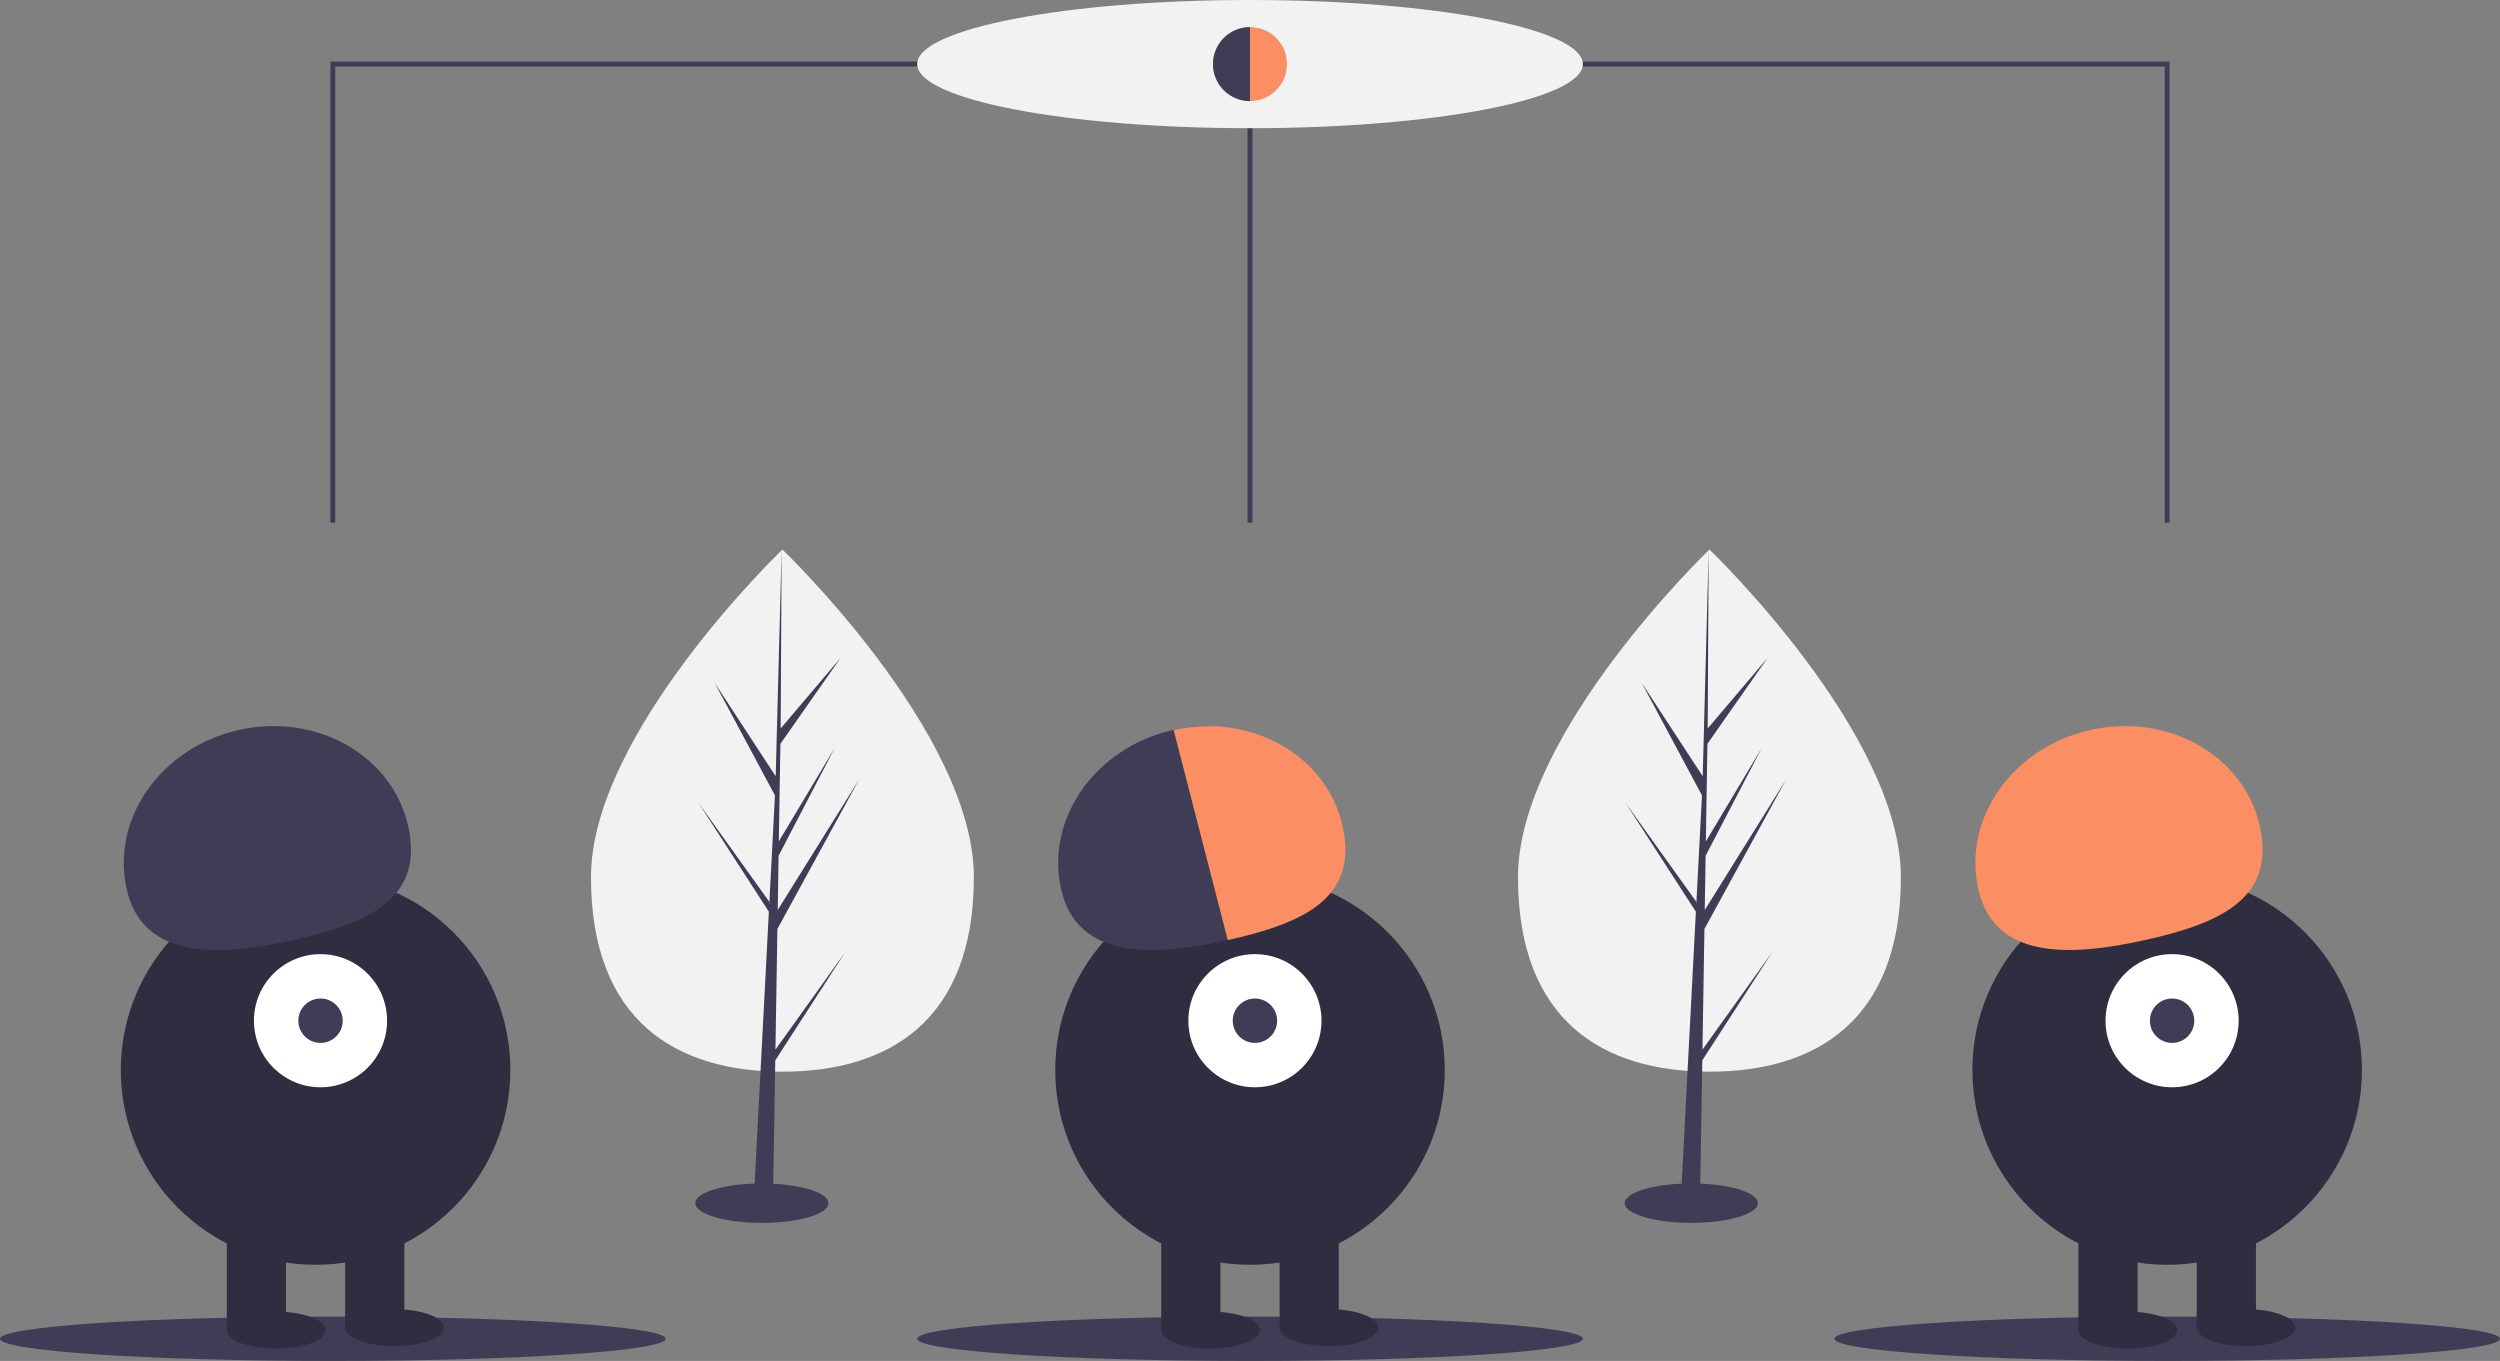 <svg data-name="Layer 1" xmlns="http://www.w3.org/2000/svg" width="1014" height="552" viewBox="0 0 1014 552"><rect x="0" y="0" width="1014" height="552" fill="#808080" stroke="none"/><path fill="none" stroke="#3f3d56" stroke-miterlimit="10" stroke-width="2" d="M507 26v186m-372 0V26h744v186"/><ellipse cx="507" cy="26" rx="135" ry="26" fill="#f2f2f2"/><ellipse cx="135" cy="543" rx="135" ry="9" fill="#3f3d56"/><ellipse cx="879" cy="543" rx="135" ry="9" fill="#3f3d56"/><ellipse cx="507" cy="543" rx="135" ry="9" fill="#3f3d56"/><circle cx="507" cy="26" r="15" fill="#fb8e62"/><circle cx="128" cy="434" r="79" fill="#2f2e41"/><path fill="#2f2e41" d="M92 496h24v43H92zm48 0h24v43h-24z"/><ellipse cx="112" cy="539.5" rx="20" ry="7.5" fill="#2f2e41"/><ellipse cx="160" cy="538.5" rx="20" ry="7.5" fill="#2f2e41"/><circle cx="130" cy="414" r="27" fill="#fff"/><circle cx="130" cy="414" r="9" fill="#3f3d56"/><path d="M51.367 360.532c-6.379-28.567 14.012-57.434 45.544-64.474s62.265 10.41 68.644 38.977-14.518 39.104-46.05 46.145-61.759 7.92-68.138-20.648z" fill="#3f3d56"/><circle cx="507" cy="434" r="79" fill="#2f2e41"/><path fill="#2f2e41" d="M471 496h24v43h-24zm48 0h24v43h-24z"/><ellipse cx="491" cy="539.5" rx="20" ry="7.5" fill="#2f2e41"/><ellipse cx="539" cy="538.5" rx="20" ry="7.5" fill="#2f2e41"/><circle cx="509" cy="414" r="27" fill="#fff"/><circle cx="509" cy="414" r="9" fill="#3f3d56"/><path d="M430.367 360.532c-6.379-28.567 14.012-57.434 45.544-64.474S510.621 306.432 517 335s13.037 39.139-18.495 46.18-61.759 7.92-68.138-20.648z" fill="#3f3d56"/><circle cx="879" cy="434" r="79" fill="#2f2e41"/><path fill="#2f2e41" d="M843 496h24v43h-24zm48 0h24v43h-24z"/><ellipse cx="863" cy="539.5" rx="20" ry="7.5" fill="#2f2e41"/><ellipse cx="911" cy="538.5" rx="20" ry="7.5" fill="#2f2e41"/><circle cx="881" cy="414" r="27" fill="#fff"/><circle cx="881" cy="414" r="9" fill="#3f3d56"/><path d="M802.367 360.532c-6.379-28.567 14.012-57.434 45.544-64.474s62.265 10.41 68.644 38.977-14.518 39.104-46.05 46.145-61.759 7.92-68.138-20.648zm-257.812-25.497c-6.372-28.538-37.048-45.98-68.545-38.997l21.973 85.255c.174-.038.347-.074.522-.113 31.532-7.041 52.43-17.577 46.05-46.145z" fill="#fb8e62"/><path d="M492 26a15 15 0 0015 15V11a15 15 0 00-15 15z" fill="#3f3d56"/><path d="M395 355.766c0 58.48-34.766 78.9-77.652 78.9s-77.652-20.42-77.652-78.9 77.652-132.878 77.652-132.878S395 297.285 395 355.766z" fill="#f2f2f2"/><path fill="#3f3d56" d="M314.519 425.72l.795-48.943 33.098-60.55-32.973 52.872.358-22.007 22.81-43.807-22.716 37.983.643-39.58 24.426-34.876-24.325 28.652.402-72.576-2.525 96.078.208-3.964-24.834-38.012 24.436 45.621-2.314 44.204-.069-1.173-28.63-40.003 28.543 44.148-.289 5.528-.052.083.024.454-5.871 112.151h7.843l.942-57.928 28.472-44.04-28.402 39.685z"/><ellipse cx="309" cy="488" rx="27" ry="8" fill="#3f3d56"/><path d="M771 355.766c0 58.48-34.766 78.9-77.652 78.9s-77.652-20.42-77.652-78.9 77.652-132.878 77.652-132.878S771 297.285 771 355.766z" fill="#f2f2f2"/><path fill="#3f3d56" d="M690.519 425.72l.795-48.943 33.098-60.55-32.973 52.872.358-22.007 22.81-43.807-22.716 37.983.643-39.58 24.426-34.876-24.325 28.652.402-72.576-2.525 96.078.208-3.964-24.834-38.012 24.436 45.621-2.314 44.204-.069-1.173-28.63-40.003 28.543 44.148-.289 5.528-.052.083.024.454-5.871 112.151h7.843l.942-57.928 28.472-44.04-28.402 39.685z"/><ellipse cx="686" cy="488" rx="27" ry="8" fill="#3f3d56"/></svg>